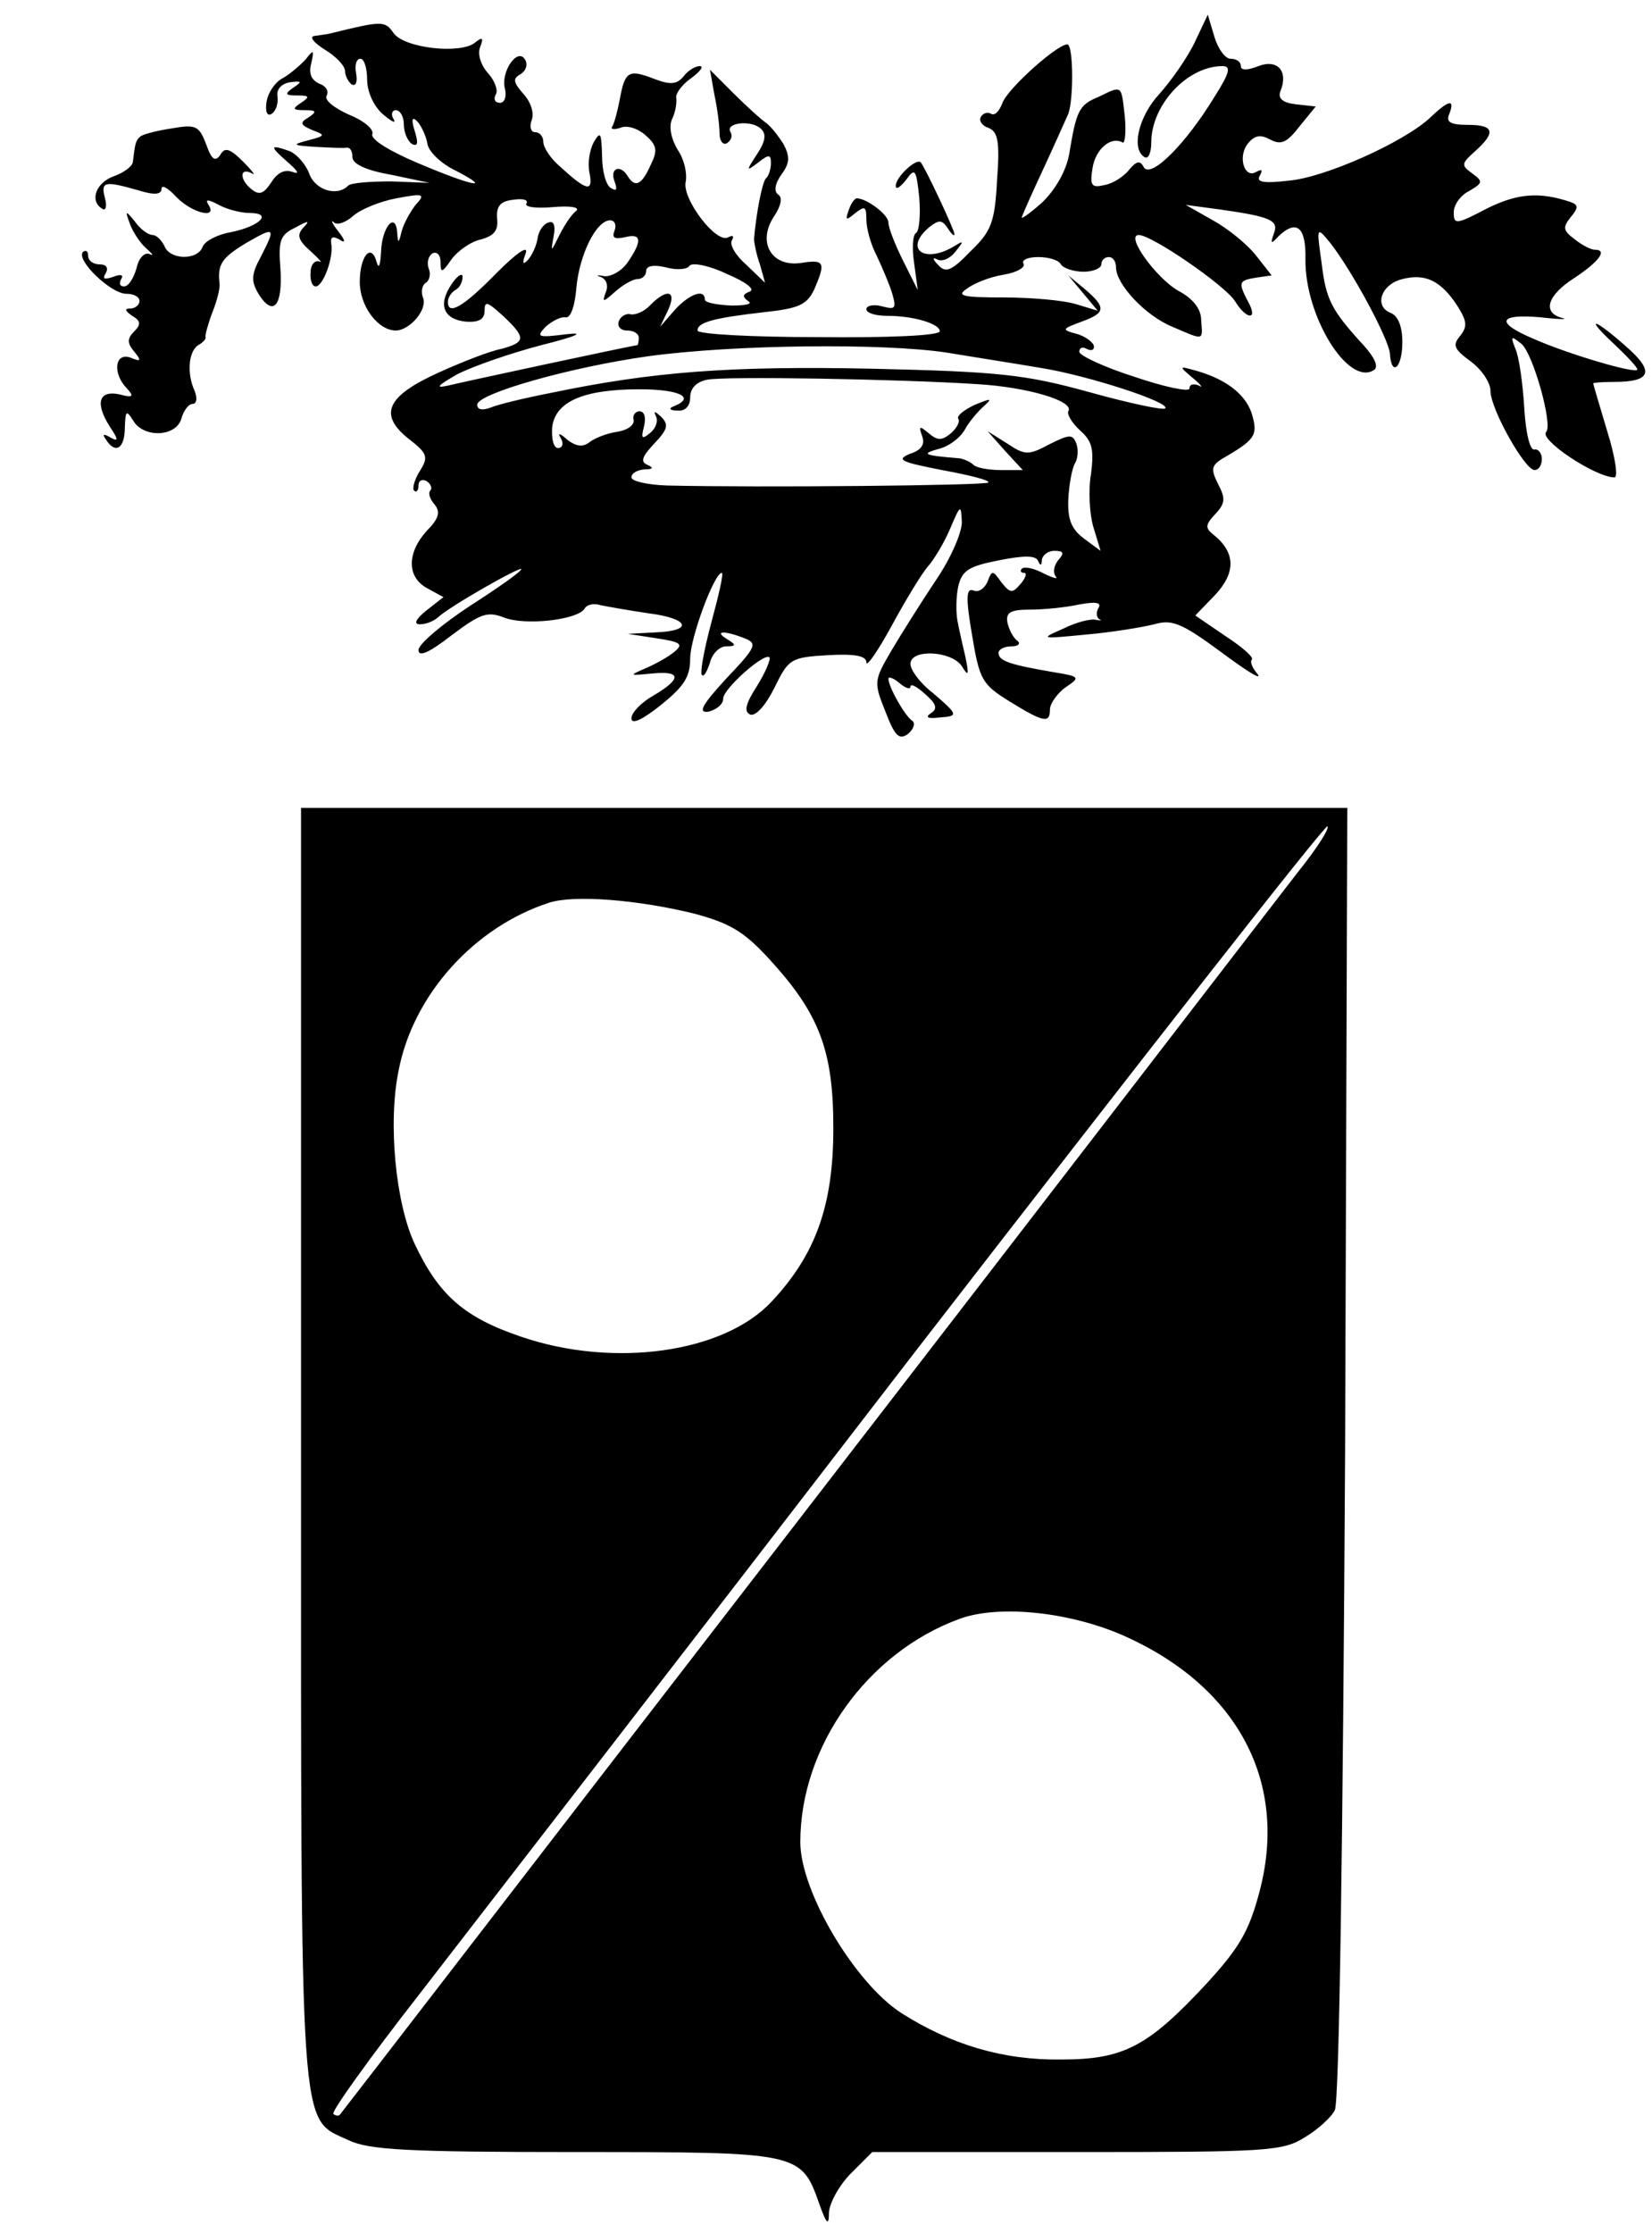 <?xml version="1.0" standalone="no"?>
<!DOCTYPE svg PUBLIC "-//W3C//DTD SVG 20010904//EN"
 "http://www.w3.org/TR/2001/REC-SVG-20010904/DTD/svg10.dtd">
<svg version="1.0" xmlns="http://www.w3.org/2000/svg"
 width="225pt" height="304pt" viewBox="0 0 225 304"
 preserveAspectRatio="xMidYMid meet">
<g transform="translate(0,304) scale(0.1,-0.1)"
fill="#000000" stroke="none">
<path d="M1627 2982 c-10 -21 -32 -52 -48 -70 -28 -30 -39 -75 -20 -86 5 -3 9
6 9 20 0 51 49 104 97 104 12 0 10 -9 -11 -42 -39 -64 -86 -111 -96 -96 -5 10
-10 9 -20 -3 -7 -9 -22 -19 -34 -21 -17 -4 -20 -1 -16 23 4 26 25 44 41 35 3
-2 5 13 3 35 -5 44 -3 43 -36 27 -27 -11 -30 -19 -40 -79 -4 -21 -18 -47 -37
-65 -18 -16 -30 -24 -27 -19 2 6 15 35 29 65 14 30 29 64 34 75 7 19 7 86 0
94 -8 7 -84 -60 -90 -80 -4 -10 -10 -17 -15 -14 -5 3 -11 1 -14 -4 -3 -5 1
-12 10 -15 13 -5 16 -18 12 -71 -3 -58 -8 -70 -36 -97 -26 -27 -34 -30 -44
-19 -8 8 -8 11 -2 8 7 -4 18 1 25 10 12 15 12 16 -1 8 -41 -25 -70 -4 -34 26
13 10 17 10 25 -2 5 -8 9 -11 9 -8 0 6 -40 91 -46 98 -6 6 -34 -20 -34 -32 0
-6 6 -2 14 8 12 17 14 15 18 -24 2 -23 0 -45 -4 -48 -5 -2 -6 -21 -3 -41 l5
-37 -20 40 c-11 22 -20 45 -20 52 0 11 -30 33 -43 33 -3 0 -8 -7 -11 -16 -5
-14 -4 -15 9 -4 13 10 15 9 15 -9 0 -12 6 -34 14 -49 7 -15 17 -38 21 -51 6
-21 5 -23 -14 -18 -11 3 -21 1 -21 -4 0 -5 12 -9 28 -9 37 0 72 -11 72 -21 0
-6 -71 -9 -165 -8 -91 0 -165 4 -165 9 0 11 21 17 91 25 47 5 58 10 68 31 16
37 14 41 -18 36 -40 -6 -60 28 -37 63 10 15 12 26 6 30 -6 4 -5 14 4 27 12 16
12 25 3 42 -7 11 -17 24 -24 29 -6 4 -26 22 -44 40 l-32 32 6 -34 c4 -18 7
-42 7 -53 0 -10 5 -16 10 -13 6 4 8 10 5 15 -8 13 28 17 41 5 8 -7 7 -17 -5
-35 -15 -23 -15 -24 2 -11 14 11 17 11 17 -1 0 -8 -3 -18 -7 -21 -5 -6 -13
-47 -16 -82 0 -5 3 -21 8 -35 l7 -25 -25 24 c-15 13 -24 28 -20 34 3 6 1 7 -5
4 -16 -10 -64 53 -58 76 2 11 -2 30 -11 43 -9 15 -12 31 -8 41 5 10 7 23 6 30
-1 6 9 19 21 27 12 9 17 16 11 16 -6 0 -16 -6 -22 -14 -9 -11 -18 -12 -41 -3
-34 13 -39 10 -46 -29 -3 -15 -7 -31 -10 -36 -3 -4 2 -5 11 -2 9 4 24 -1 34
-10 16 -14 17 -21 7 -41 -12 -27 -21 -31 -31 -15 -10 17 -25 11 -18 -7 4 -11
3 -14 -5 -9 -7 4 -12 24 -12 44 -1 31 -2 34 -11 19 -6 -11 -9 -29 -6 -43 5
-26 -4 -24 -40 9 -13 11 -23 26 -23 34 0 7 -5 13 -11 13 -6 0 -8 7 -5 16 4 10
-1 25 -11 36 -14 16 -15 21 -4 27 8 5 10 14 6 20 -10 17 -34 -17 -27 -41 2
-10 -1 -18 -7 -18 -7 0 -9 5 -6 11 4 5 -1 19 -10 29 -10 11 -15 26 -11 36 5
13 3 14 -7 6 -19 -16 -96 -8 -111 13 -12 17 -15 17 -88 -1 -5 -1 -14 -2 -20
-3 -7 -1 -1 -9 15 -19 15 -9 27 -22 27 -29 0 -6 4 -14 9 -18 6 -3 8 4 6 15 -2
11 0 20 6 20 5 0 9 -13 9 -28 0 -17 9 -37 22 -48 12 -10 18 -13 14 -6 -4 6 -2
12 3 12 6 0 11 -9 11 -19 0 -11 5 -23 11 -27 8 -4 9 1 4 17 -5 16 -4 21 3 14
5 -5 12 -19 14 -30 1 -11 19 -28 38 -37 54 -28 22 -21 -51 10 -38 16 -64 32
-62 39 3 7 -12 19 -32 27 -20 9 -34 20 -30 26 3 6 -1 13 -10 16 -11 5 -15 14
-11 28 4 18 3 19 -7 6 -7 -8 -21 -20 -31 -26 -11 -5 -21 -20 -23 -33 -2 -13 1
-20 7 -16 6 4 9 14 8 23 -2 10 5 18 17 20 16 2 17 1 5 -7 -13 -9 -12 -11 5
-11 17 0 17 -2 5 -10 -12 -8 -12 -10 5 -10 16 0 17 -2 5 -10 -12 -7 -11 -10 5
-17 19 -7 18 -8 -5 -14 -23 -6 -22 -7 10 -9 19 -1 38 -2 43 -1 4 0 7 -5 7 -13
0 -9 18 -18 53 -24 l52 -11 -52 2 c-29 0 -56 -2 -59 -6 -15 -15 -45 -6 -53 17
-5 13 -17 26 -26 30 -28 10 -28 7 -4 -14 15 -13 18 -18 7 -14 -11 4 -21 -2
-29 -15 -10 -15 -16 -17 -26 -9 -17 13 -17 31 0 22 6 -4 1 3 -12 16 -18 18
-25 20 -31 9 -7 -10 -12 -6 -19 14 -10 26 -14 28 -48 22 -20 -3 -39 -8 -42
-11 -6 -5 -7 -9 -10 -34 0 -6 -12 -15 -26 -20 -25 -9 -33 -34 -16 -44 5 -4 7
3 4 14 -6 23 -1 24 45 11 22 -7 32 -6 32 2 0 6 9 1 20 -11 21 -22 57 -31 44
-11 -5 8 -1 8 14 0 11 -6 30 -11 42 -11 32 0 14 -18 -25 -26 -18 -3 -36 -12
-39 -20 -7 -19 -45 -18 -52 1 -4 8 -11 15 -16 15 -6 0 -17 8 -24 18 -13 16
-14 16 -7 -3 4 -11 14 -26 22 -33 9 -8 11 -11 5 -8 -7 3 -15 -5 -18 -19 -4
-14 -11 -25 -17 -25 -6 0 -7 4 -4 10 4 6 -1 7 -11 3 -12 -4 -15 -3 -10 5 4 7
1 12 -8 12 -9 0 -16 5 -16 12 0 6 -3 8 -7 5 -10 -11 38 -57 59 -57 10 0 18 -4
18 -10 0 -5 -6 -10 -12 -10 -9 0 -8 -3 2 -10 12 -7 12 -12 3 -21 -10 -10 -10
-16 0 -28 10 -12 9 -14 -5 -8 -22 8 -25 -22 -5 -42 10 -11 8 -13 -10 -8 -28 6
-34 -11 -14 -43 12 -18 13 -22 2 -16 -10 6 -12 5 -7 -2 13 -21 26 -13 26 16 1
23 2 24 11 10 14 -25 59 -23 66 2 3 11 10 20 15 20 6 0 7 8 3 18 -11 24 -8 54
5 62 7 4 11 9 10 11 -1 2 3 17 9 33 6 15 11 33 10 40 -3 26 3 35 36 55 40 23
41 22 20 -19 -13 -24 -13 -33 -3 -50 20 -32 33 -17 30 33 -3 39 -1 47 20 57
18 10 21 10 11 0 -9 -10 -7 -17 10 -32 12 -11 17 -17 12 -14 -6 2 -12 -4 -12
-15 -1 -10 2 -19 7 -19 10 0 25 40 21 59 -1 8 2 10 11 5 9 -6 9 -2 -2 12 -8
10 -10 16 -5 11 4 -4 16 0 26 9 10 9 37 20 59 24 37 7 40 6 26 -9 -7 -9 -16
-25 -19 -36 -4 -17 -5 -17 -6 -2 -2 30 -21 8 -22 -26 -1 -18 -3 -24 -6 -14 -7
27 -23 9 -23 -27 0 -33 25 -66 49 -66 19 0 44 29 37 45 -3 8 -1 17 4 20 5 3 7
12 4 19 -3 8 -1 17 5 21 6 3 11 -2 11 -12 0 -15 2 -15 15 4 8 11 26 24 40 27
18 5 24 12 22 29 -1 16 4 23 22 25 13 2 21 0 18 -5 -3 -5 13 -7 36 -5 23 2 37
0 32 -5 -6 -4 -16 -19 -23 -33 -12 -24 -12 -24 -8 -2 3 15 0 22 -7 19 -7 -2
-14 -12 -15 -23 -2 -10 -8 -23 -14 -29 -6 -6 -7 -3 -2 10 4 12 -12 1 -40 -27
-45 -46 -66 -58 -66 -39 0 6 5 13 10 16 6 3 10 11 10 18 0 6 -7 2 -15 -10 -19
-28 -11 -48 20 -51 17 -1 25 3 25 15 0 14 4 12 25 -7 32 -30 31 -36 -2 -45
-16 -3 -54 -18 -85 -32 -71 -32 -83 -57 -42 -90 26 -20 28 -25 16 -44 -7 -11
-11 -24 -8 -27 3 -3 6 0 6 7 0 7 5 9 11 6 6 -4 8 -10 5 -13 -3 -3 -1 -11 6
-19 8 -10 6 -19 -11 -36 -27 -30 -27 -63 1 -78 l22 -12 -23 -18 c-15 -12 -18
-19 -9 -19 8 0 18 4 24 9 14 14 114 71 114 66 0 -3 -31 -25 -70 -50 -38 -25
-70 -52 -70 -60 0 -10 14 -4 45 20 40 30 49 33 72 24 29 -11 99 -3 109 12 3 6
13 8 22 5 10 -2 38 -7 65 -11 56 -7 62 -24 10 -26 l-38 -2 39 -6 c33 -5 37 -8
25 -18 -8 -7 -26 -17 -40 -23 -23 -10 -22 -10 9 -7 40 4 41 -7 2 -30 -16 -9
-30 -23 -30 -31 0 -9 15 -2 40 18 31 25 40 38 40 63 0 29 33 117 43 117 3 0
-4 -30 -14 -67 -10 -37 -16 -70 -13 -72 3 -3 7 5 11 17 3 12 13 22 22 22 14 0
14 2 1 10 -18 11 -4 12 24 1 18 -7 16 -12 -25 -55 -33 -36 -39 -47 -24 -45 11
3 20 10 20 18 0 13 56 63 63 56 2 -2 -5 -20 -17 -39 -16 -25 -18 -35 -9 -39 8
-2 21 13 33 37 19 39 22 41 73 44 37 2 52 -1 52 -10 0 -7 16 16 35 51 19 35
41 71 49 80 8 9 22 32 30 51 14 33 15 34 16 9 0 -15 -16 -51 -36 -80 -20 -30
-47 -73 -60 -95 -24 -41 -24 -43 -8 -83 13 -34 19 -39 31 -30 8 7 10 15 5 18
-10 7 -32 46 -32 57 0 3 7 1 15 -6 8 -7 15 -9 15 -5 0 5 9 0 20 -10 16 -14 17
-20 8 -26 -8 -5 -5 -8 10 -6 28 2 28 3 -8 34 -17 13 -30 31 -30 39 0 21 56 18
70 -3 9 -15 10 -12 5 12 -4 17 -9 39 -11 50 -2 11 -2 32 1 46 5 22 14 28 55
36 35 7 51 7 54 -1 3 -7 5 -6 5 2 1 6 8 12 17 12 13 0 14 -3 5 -13 -6 -8 -7
-17 -3 -22 4 -4 -4 -2 -16 4 -13 7 -26 10 -30 7 -3 -3 -2 -6 3 -6 4 0 2 -7 -5
-15 -11 -13 -14 -13 -26 2 -12 17 -13 17 -19 1 -4 -9 -12 -15 -19 -12 -10 4
-11 -9 -2 -61 10 -61 14 -67 51 -90 47 -29 55 -30 55 -11 0 8 10 22 21 30 21
14 20 15 -17 21 -58 10 -74 15 -74 26 0 5 8 9 18 9 9 0 13 4 7 8 -5 4 -11 15
-13 25 -2 13 4 17 31 17 19 0 49 3 67 7 22 4 31 3 26 -5 -3 -5 -3 -12 1 -15 5
-2 2 -2 -4 -1 -7 2 -27 -3 -45 -12 -32 -14 -31 -14 31 -8 35 3 77 10 93 14 24
7 37 2 90 -37 35 -26 57 -40 51 -31 -7 8 -11 17 -8 20 3 3 -13 17 -36 32 l-41
28 27 28 c28 30 28 57 -1 81 -13 10 -13 14 2 30 13 14 13 21 3 40 -10 20 -9
25 5 34 45 26 49 32 42 58 -7 28 -34 50 -76 62 -25 7 -25 7 -5 -10 11 -9 14
-14 8 -10 -7 3 -13 2 -13 -4 0 -5 -34 2 -75 16 -41 13 -75 29 -75 34 0 6 5 7
10 4 6 -3 10 -2 10 3 0 5 -10 13 -22 17 -23 6 -22 7 5 17 33 12 34 19 5 44
l-23 19 20 -24 20 -24 -30 9 c-16 5 -60 9 -98 9 -56 0 -65 2 -50 12 9 7 31 16
50 19 18 3 30 10 27 15 -3 5 6 9 20 9 14 0 28 -4 31 -10 3 -5 17 -10 31 -10
13 0 24 5 24 10 0 6 5 10 10 10 6 0 10 -6 10 -14 0 -23 40 -66 77 -81 44 -19
41 -19 39 9 0 16 -12 30 -31 40 -30 17 -73 76 -54 76 18 0 118 -69 131 -90 16
-26 32 -26 18 -1 -14 27 -13 29 11 33 l21 3 -22 28 c-12 15 -38 36 -58 47
l-37 21 45 -6 c71 -10 82 -15 75 -33 -5 -14 -4 -15 6 -4 25 24 38 13 37 -31
-1 -77 58 -173 93 -151 7 4 2 16 -13 33 -45 49 -52 63 -58 113 -7 50 -7 50 12
27 31 -40 79 -130 81 -150 2 -33 17 -20 17 15 0 22 -6 36 -16 40 -23 9 -13 39
16 46 31 8 52 -2 74 -35 14 -22 15 -29 5 -42 -11 -13 -9 -18 14 -35 15 -11 27
-29 27 -40 0 -25 47 -108 60 -108 6 0 10 7 10 15 0 8 -5 14 -10 13 -6 -2 -12
22 -14 57 -2 33 -7 69 -12 80 -7 18 -6 18 8 7 16 -13 43 -110 34 -120 -11 -10
67 -62 93 -62 5 0 1 28 -10 63 -10 34 -19 63 -19 65 0 1 12 2 28 2 51 0 56 14
17 48 -45 40 -58 42 -16 3 17 -16 31 -31 31 -34 0 -7 -95 21 -142 42 -52 22
-47 34 10 29 26 -3 39 -3 30 -1 -28 7 -21 31 17 55 33 22 45 38 27 38 -5 0
-17 6 -27 14 -16 12 -17 16 -6 30 11 13 11 17 0 21 -42 14 -72 12 -114 -9 -42
-22 -45 -22 -45 -5 0 10 9 23 21 29 19 11 19 13 4 24 -15 11 -15 13 4 30 29
26 26 36 -10 36 -24 0 -30 4 -25 15 8 21 -1 19 -27 -6 -36 -33 -143 -81 -192
-85 -34 -4 -45 -2 -39 7 4 8 3 9 -5 5 -16 -10 -26 21 -11 39 9 11 17 12 30 5
15 -8 23 -4 40 18 l22 27 -27 3 c-18 2 -25 8 -21 18 11 27 -4 44 -30 34 -15
-6 -24 -6 -24 0 0 6 -6 10 -14 10 -7 0 -17 13 -22 30 l-9 30 -18 -38z m-790
-256 c-4 -10 0 -12 14 -9 23 6 24 -5 4 -34 -8 -12 -23 -20 -32 -19 -10 2 -12
1 -5 -1 8 -3 11 -12 7 -21 -5 -14 -4 -14 13 1 10 9 24 17 30 17 7 0 12 5 12
11 0 7 10 9 27 5 14 -4 29 -3 32 2 3 5 26 1 51 -11 26 -11 39 -21 31 -24 -10
-4 -10 -7 -2 -13 7 -4 -4 -6 -23 -6 -20 1 -36 4 -36 8 0 16 -22 7 -41 -14
l-20 -23 11 23 c12 26 -1 30 -24 7 -8 -9 -20 -14 -27 -13 -6 2 -14 -3 -16 -9
-3 -7 2 -13 11 -13 9 0 16 -4 16 -10 0 -5 -1 -10 -2 -10 -5 0 -233 -49 -258
-55 -18 -4 -14 0 12 15 21 11 73 29 115 40 48 12 61 18 35 15 -40 -5 -42 -4
-29 10 9 8 21 14 27 13 7 -2 13 15 15 40 4 45 27 92 46 92 6 0 9 -6 6 -14z
m452 -166 c36 -6 94 -15 129 -21 63 -10 177 -47 169 -55 -2 -3 -49 7 -103 22
-87 24 -122 28 -296 32 -194 4 -299 -4 -438 -33 -36 -7 -73 -16 -82 -20 -11
-4 -18 -3 -18 4 0 15 126 51 233 66 117 16 320 18 406 5z m42 -43 c68 -4 133
-23 124 -37 -2 -4 5 -16 16 -26 17 -15 19 -26 15 -59 -4 -22 -2 -55 3 -72 l10
-33 -23 17 c-17 13 -22 26 -21 53 1 20 5 42 9 49 4 6 5 19 2 27 -5 13 -9 13
-37 -1 -28 -15 -33 -15 -57 1 l-27 17 24 -27 24 -26 -30 0 c-16 0 -33 3 -37 7
-4 4 -13 8 -19 9 -50 4 -53 6 -28 13 13 3 29 15 35 26 6 11 18 25 26 32 12 11
10 11 -12 2 -15 -7 -25 -15 -23 -19 3 -4 -2 -13 -10 -20 -12 -10 -18 -10 -30
0 -13 11 -14 10 -9 -4 4 -11 -1 -19 -17 -24 -19 -8 -12 -11 44 -22 38 -7 66
-14 63 -17 -4 -4 -311 -7 -438 -4 -27 1 -48 6 -48 11 0 6 8 10 18 11 11 0 13
2 4 6 -10 4 -8 11 9 29 19 20 20 26 9 37 -8 7 -10 8 -7 1 4 -7 0 -17 -7 -23
-12 -10 -13 -8 -9 8 3 12 1 21 -6 21 -6 0 -10 -6 -8 -12 1 -7 -9 -14 -23 -16
-14 -2 -31 -9 -37 -14 -9 -7 -18 -6 -30 3 -11 10 -14 10 -9 2 4 -7 2 -13 -4
-13 -6 0 -9 12 -8 28 4 35 42 52 119 52 54 0 77 -11 47 -23 -8 -3 -6 -6 5 -6
10 -1 17 6 17 18 0 12 8 21 23 24 24 5 259 1 368 -6z"/>
<path d="M410 1074 c0 -960 -3 -916 65 -948 28 -13 78 -16 308 -16 307 0 308
0 333 -71 10 -28 13 -30 13 -11 1 13 14 37 30 53 l29 29 279 0 c258 0 280 1
310 20 17 10 36 27 41 37 6 11 11 362 14 896 l3 877 -712 0 -713 0 0 -866z
m1358 779 c-25 -32 -327 -425 -673 -873 -346 -448 -630 -817 -632 -819 -1 -2
-6 -2 -9 1 -3 3 50 77 118 164 68 88 373 482 677 877 305 394 556 715 559 712
3 -3 -15 -31 -40 -62z m-822 -57 c48 -13 67 -24 101 -61 69 -75 88 -125 88
-231 0 -105 -24 -172 -84 -236 -65 -70 -215 -91 -341 -48 -77 26 -112 56 -145
126 -26 55 -37 165 -22 237 20 103 103 195 205 228 34 11 121 4 198 -15z m589
-985 c153 -70 220 -200 180 -348 -14 -53 -28 -76 -72 -124 -80 -86 -113 -103
-198 -103 -79 -1 -149 20 -217 63 -64 41 -138 166 -138 233 0 130 91 258 217
304 55 20 154 9 228 -25z"/>
</g>
</svg>
